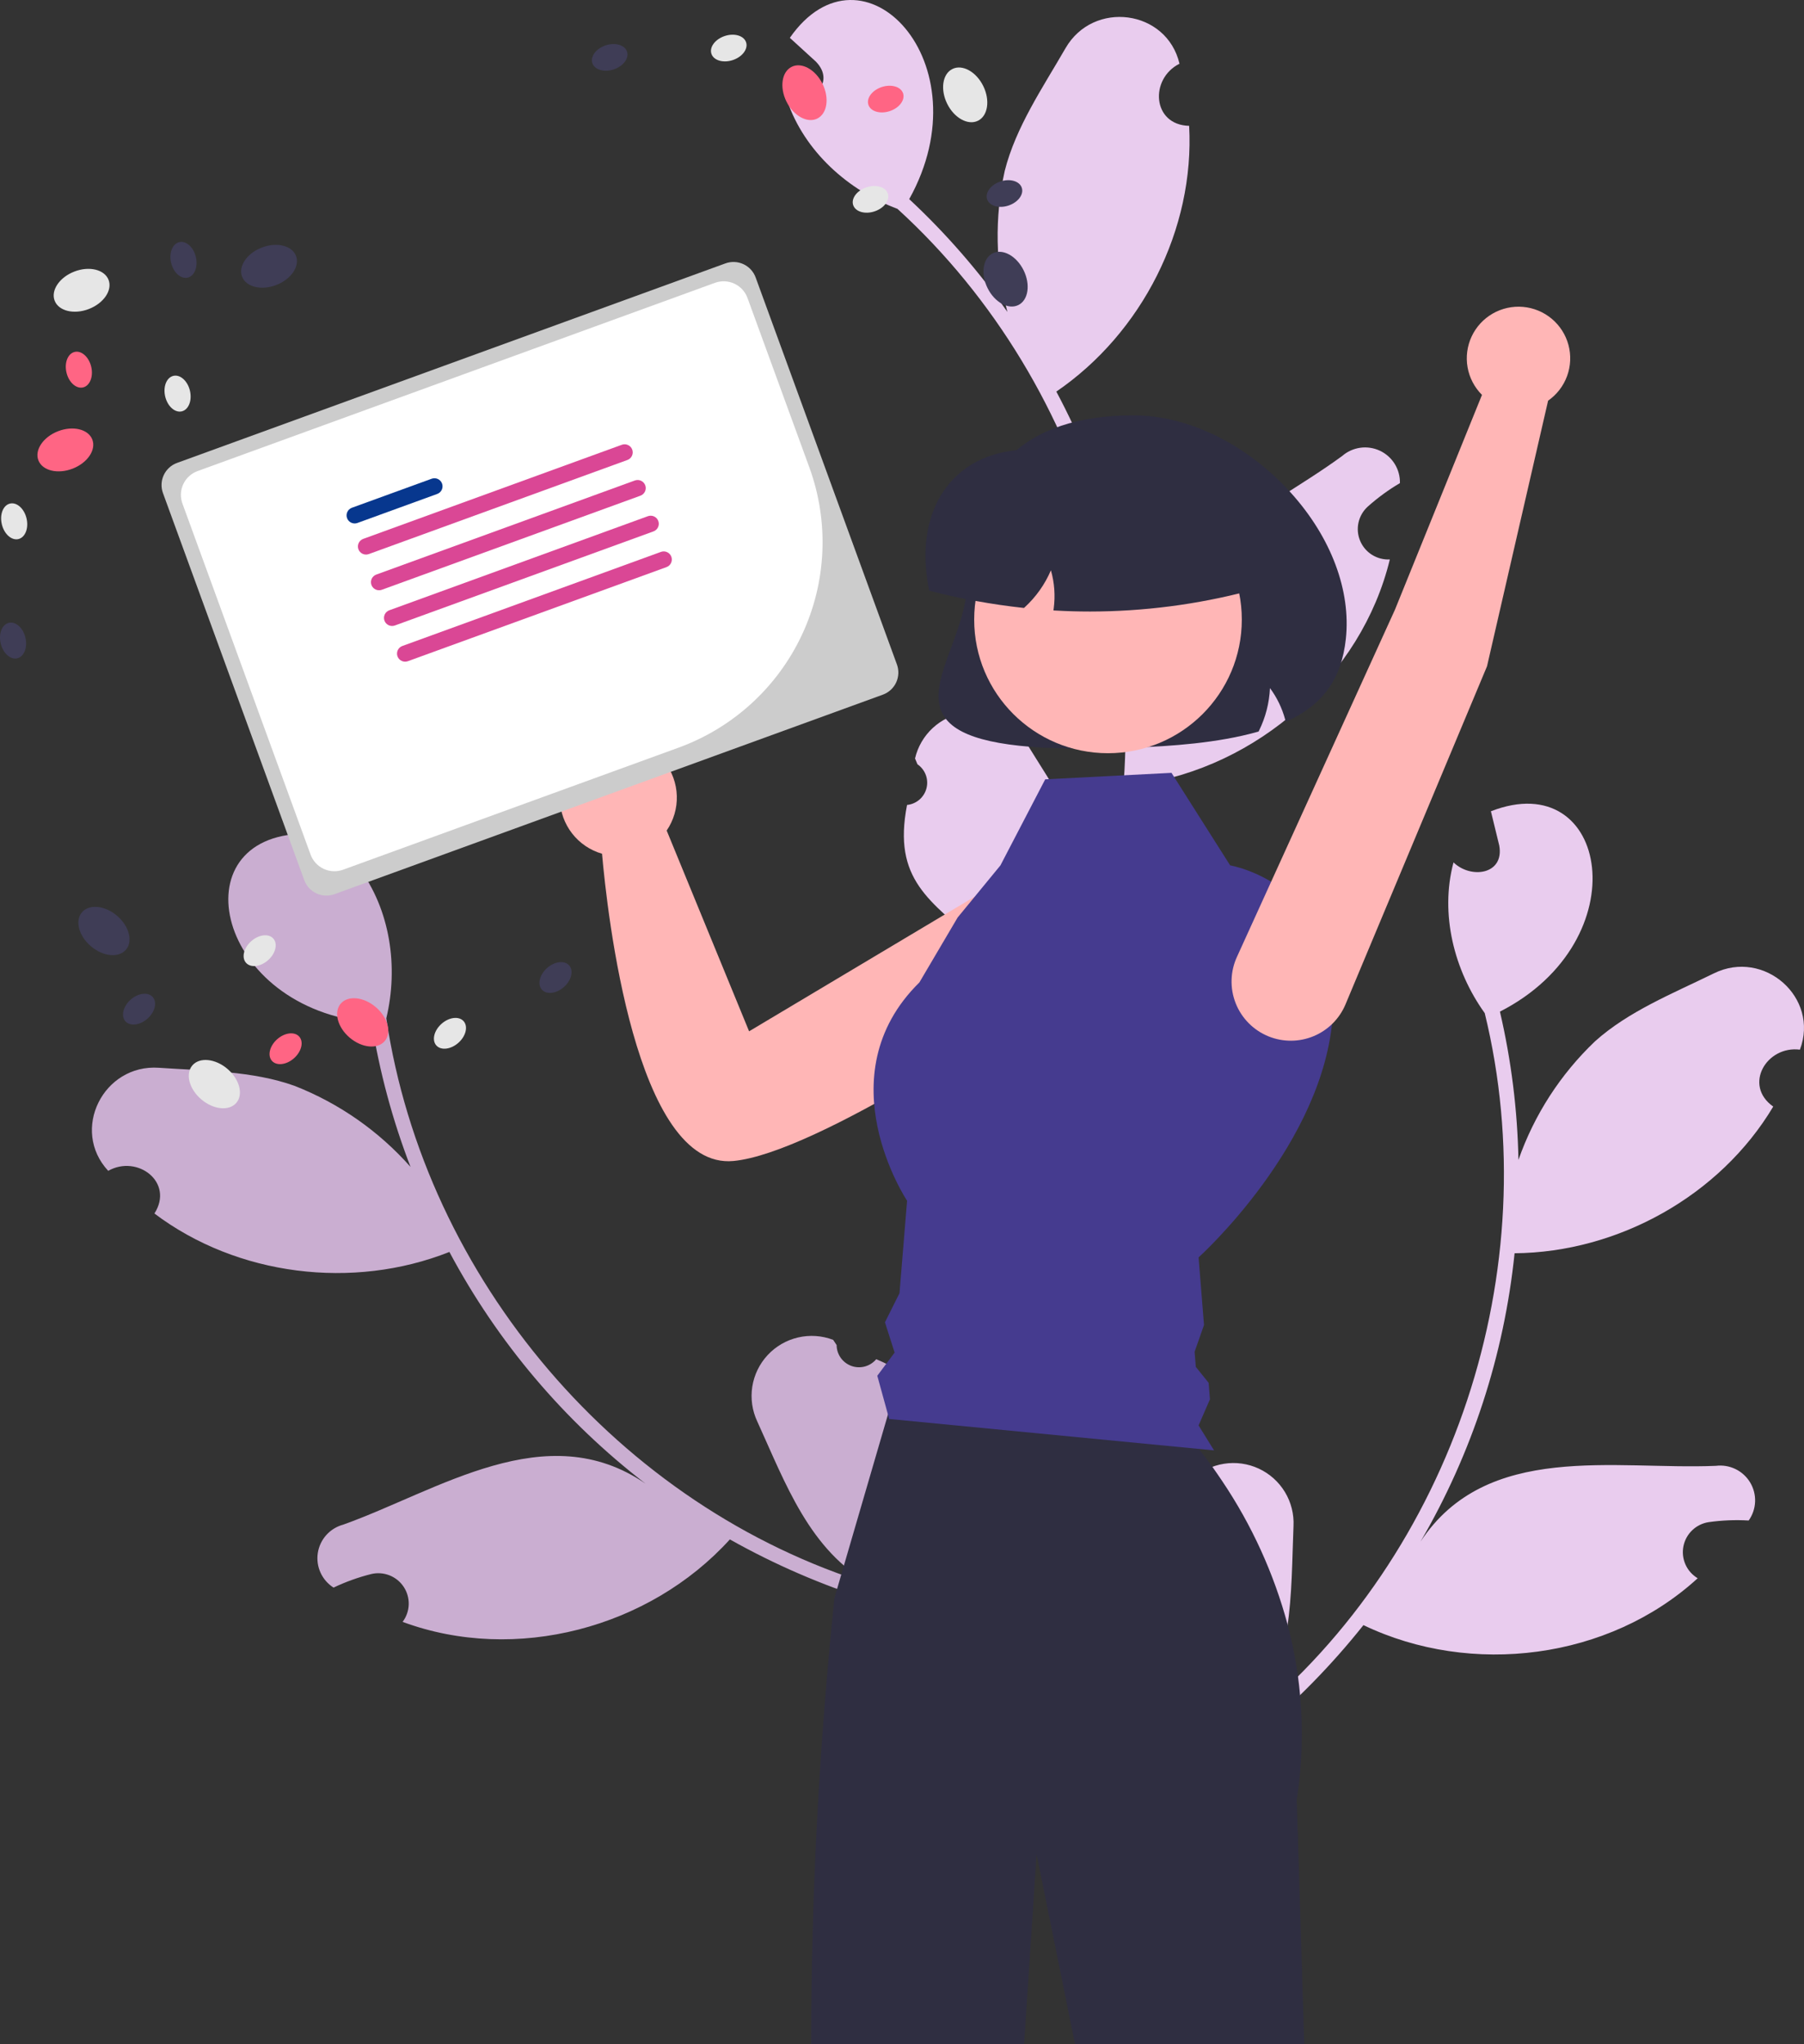 <svg width="548" height="621" viewBox="0 0 548 621" fill="none" xmlns="http://www.w3.org/2000/svg">
<rect x="0" y="0" width="548" height="621" fill="#333333" stroke="none"/>
<g clip-path="url(#clip0_314_1282)">
<path d="M352.311 459.769C353.541 460.426 354.943 460.688 356.328 460.522C357.712 460.356 359.012 459.769 360.052 458.841C361.091 457.912 361.819 456.687 362.138 455.332C362.456 453.976 362.35 452.556 361.833 451.262C361.971 450.574 362.071 450.08 362.209 449.392C364.87 446.913 368.212 445.283 371.806 444.712C375.4 444.141 379.083 444.655 382.383 446.187C385.683 447.72 388.449 450.202 390.328 453.314C392.206 456.427 393.11 460.029 392.925 463.658C392.083 484.126 393.095 506.212 379.471 522.713C441.655 471.975 470.008 385.541 451.018 307.802C441.7 294.837 437.353 277.614 441.532 262.007C446.776 267.099 456.997 265.731 455.435 256.915C454.597 253.431 453.73 249.958 452.892 246.474C488.708 232.519 498.059 285.694 455.634 307.344C459.075 322.123 460.96 337.222 461.258 352.393C466.047 338.713 474.021 326.364 484.522 316.362C494.69 307.221 508.135 301.846 520.642 295.713C535.862 288.231 552.753 303.064 546.761 318.9C536.629 317.606 529.46 329.697 538.654 336.195C522.506 363.275 491.543 380.486 460.083 380.759C456.902 411.658 447.161 441.525 431.511 468.369C451.608 437.856 490.5 446.641 521.236 445.341C523.276 445.084 525.346 445.426 527.194 446.323C529.042 447.221 530.589 448.637 531.645 450.398C532.701 452.158 533.222 454.188 533.143 456.239C533.063 458.289 532.388 460.273 531.199 461.947C527.156 461.71 523.099 461.875 519.088 462.439C517.202 462.718 515.448 463.573 514.067 464.886C512.686 466.2 511.746 467.907 511.375 469.775C511.004 471.643 511.221 473.58 511.996 475.32C512.771 477.06 514.066 478.518 515.703 479.494C488.741 504.174 446.961 509.48 414.171 493.731C404.476 505.924 393.539 517.078 381.535 527.014L332.785 503.811C332.868 503.187 332.978 502.554 333.079 501.938C337.456 504.369 342.115 506.256 346.951 507.556C341.75 487.76 335.955 476.165 352.309 459.769H352.311Z" fill="#E9CCEE"/>
<path d="M266.171 412.941C265.279 414.012 264.08 414.784 262.735 415.151C261.39 415.519 259.964 415.465 258.651 414.996C257.338 414.528 256.201 413.668 255.394 412.532C254.587 411.397 254.148 410.041 254.139 408.649C253.751 408.064 253.472 407.644 253.084 407.059C249.683 405.764 245.972 405.513 242.428 406.338C238.883 407.163 235.666 409.026 233.189 411.689C230.712 414.351 229.088 417.691 228.524 421.281C227.96 424.872 228.484 428.548 230.026 431.839C238.538 450.478 245.944 471.314 264.796 481.464C188.038 457.895 129.127 388.525 117.346 309.376C121.078 293.859 118.598 276.271 108.832 263.391C105.899 270.082 95.915 272.665 94.031 263.912C93.492 260.37 92.983 256.826 92.442 253.284C54 253.85 65.428 306.618 112.898 310.69C115.294 325.674 119.252 340.367 124.708 354.529C115.105 343.664 103.055 335.231 89.55 329.922C76.681 325.286 62.199 325.372 48.298 324.403C31.376 323.206 21.336 343.306 32.868 355.714C41.763 350.7 52.97 359.198 46.91 368.679C72.095 387.676 107.273 391.954 136.512 380.358C151.131 407.776 171.435 431.768 196.07 450.735C165.931 430.045 133.23 452.829 104.273 463.202C102.288 463.732 100.499 464.828 99.127 466.356C97.754 467.883 96.857 469.777 96.544 471.805C96.231 473.834 96.515 475.909 97.363 477.779C98.211 479.648 99.586 481.231 101.32 482.334C104.975 480.591 108.794 479.216 112.722 478.227C114.574 477.775 116.522 477.907 118.297 478.603C120.072 479.299 121.588 480.527 122.636 482.117C123.685 483.707 124.216 485.583 124.156 487.486C124.095 489.389 123.447 491.227 122.299 492.748C156.594 505.45 197.291 494.628 221.71 467.693C235.295 475.334 249.638 481.545 264.509 486.225L300.892 446.375C300.579 445.829 300.238 445.283 299.912 444.751C296.777 448.651 293.175 452.153 289.187 455.179C286.525 434.887 287.512 421.966 266.172 412.941L266.171 412.941Z" fill="#CAAED1"/>
<path d="M275.534 244.555C276.922 244.415 278.233 243.853 279.289 242.944C280.346 242.035 281.097 240.824 281.441 239.475C281.785 238.126 281.706 236.703 281.214 235.401C280.721 234.098 279.84 232.978 278.688 232.192C278.419 231.544 278.226 231.079 277.957 230.43C278.781 226.891 280.645 223.677 283.31 221.202C285.974 218.727 289.319 217.103 292.914 216.539C296.509 215.974 300.192 216.494 303.489 218.032C306.786 219.571 309.548 222.057 311.421 225.173C322.151 242.634 335.324 260.404 333.228 281.687C356.518 204.949 331.791 117.412 272.618 63.449C257.643 57.874 244.417 45.997 239.171 30.714C246.367 32.022 254.089 25.196 247.87 18.747C245.229 16.321 242.569 13.921 239.929 11.495C261.869 -20.029 299.323 18.908 276.193 60.499C287.303 70.852 297.299 82.337 306.017 94.766C302.354 80.743 302.078 66.053 305.211 51.903C308.547 38.654 316.707 26.708 323.665 14.653C332.122 -0.031 354.427 2.879 358.295 19.361C349.161 23.927 349.962 37.956 361.223 38.232C362.938 69.701 346.845 101.227 320.882 118.968C335.495 146.389 344.086 176.605 346.083 207.603C345.728 171.084 382.92 156.725 407.709 138.535C409.259 137.187 411.168 136.318 413.204 136.034C415.24 135.75 417.314 136.065 419.174 136.938C421.034 137.812 422.599 139.207 423.679 140.953C424.758 142.7 425.305 144.722 425.253 146.774C421.764 148.828 418.488 151.224 415.473 153.925C414.063 155.207 413.085 156.893 412.672 158.752C412.259 160.611 412.432 162.552 413.167 164.309C413.903 166.066 415.164 167.553 416.779 168.566C418.394 169.579 420.283 170.068 422.187 169.967C413.586 205.466 381.865 233.129 345.851 238.31C344.611 253.829 341.76 269.178 337.343 284.109L283.917 291.986C283.638 291.422 283.375 290.835 283.115 290.268C288.106 289.849 293.027 288.822 297.768 287.209C282.397 273.671 271.112 267.272 275.533 244.556L275.534 244.555Z" fill="#E9CCEE"/>
<path d="M329.267 227.451C304.945 227.451 291.752 224.483 287.145 218.148C283.079 212.559 285.805 205.184 288.961 196.645C291.229 190.507 293.8 183.551 293.8 176.666C293.8 143.179 310.805 126.199 344.342 126.199C361.028 126.199 378.945 135.05 392.268 149.875C404.381 163.353 410.415 179.483 408.824 194.13C407.518 206.142 401.919 214.042 391.201 218.992L390.574 219.281L390.396 218.615C389.471 215.167 387.904 211.924 385.779 209.054C385.572 213.559 384.434 217.972 382.438 222.017L382.324 222.248L382.077 222.318C369.947 225.768 355.551 226.703 344.364 227.131C338.919 227.343 333.887 227.45 329.267 227.451Z" fill="#2F2E41"/>
<path d="M335.896 274.108C334.964 271.372 333.392 268.897 331.31 266.889C329.228 264.881 326.696 263.398 323.925 262.562C321.154 261.727 318.224 261.563 315.377 262.085C312.53 262.607 309.849 263.799 307.555 265.563L227.552 313.323L202.517 252.331C204.632 249.233 205.71 245.546 205.596 241.799C205.483 238.051 204.184 234.436 201.885 231.472C199.587 228.507 196.407 226.345 192.802 225.297C189.197 224.248 185.352 224.367 181.819 225.635C178.285 226.903 175.245 229.256 173.134 232.356C171.022 235.456 169.949 239.145 170.066 242.892C170.184 246.639 171.487 250.253 173.789 253.215C176.091 256.177 179.273 258.335 182.879 259.379C184.422 276.967 192.997 355.58 222.829 352.722C247.904 350.32 310.175 308.911 329.516 294.554C332.61 292.259 334.895 289.043 336.042 285.368C337.188 281.694 337.137 277.751 335.896 274.108Z" fill="#FFB6B6"/>
<path d="M396.186 621H326.554L314.877 563.353L311.089 621H246.406C246.431 575.729 248.793 530.489 253.482 485.461L254.284 482.734L255.55 478.372L256.352 475.634L269.737 429.739L270.794 426.096H351.395C356.033 430.446 360.311 435.164 364.187 440.203C365.5 441.874 366.871 443.684 368.277 445.633C369.253 447.014 370.264 448.464 371.275 449.983C380.256 463.334 386.969 478.072 391.143 493.605V493.616C391.852 496.273 392.479 498.992 393.025 501.772V501.784C393.513 504.255 393.943 506.761 394.28 509.325C394.536 511.193 394.757 513.084 394.919 514.998C395.888 525.603 395.548 536.287 393.908 546.809L396.186 621Z" fill="#2F2E41"/>
<path d="M26.995 93.879C31.517 92.132 34.196 88.168 32.978 85.027C31.761 81.886 27.108 80.757 22.585 82.505C18.063 84.252 15.385 88.216 16.602 91.357C17.82 94.498 22.473 95.627 26.995 93.879Z" fill="#E6E6E6"/>
<path d="M83.932 86.587C88.454 84.839 91.133 80.876 89.915 77.734C88.697 74.594 84.044 73.464 79.522 75.212C75 76.96 72.321 80.923 73.539 84.064C74.757 87.205 79.41 88.335 83.932 86.587Z" fill="#3F3D56"/>
<path d="M22.057 142.383C26.579 140.635 29.258 136.672 28.04 133.531C26.822 130.39 22.169 129.26 17.647 131.008C13.125 132.756 10.446 136.719 11.664 139.86C12.882 143.001 17.535 144.131 22.057 142.383Z" fill="#FF6584"/>
<path d="M5.586 163.778C7.661 163.288 8.77 160.476 8.064 157.498C7.358 154.521 5.104 152.504 3.03 152.995C0.955 153.485 -0.154 156.296 0.552 159.274C1.257 162.252 3.511 164.268 5.586 163.778Z" fill="#E6E6E6"/>
<path d="M5.247 200.001C7.322 199.51 8.431 196.699 7.725 193.721C7.02 190.743 4.766 188.727 2.691 189.217C0.616 189.708 -0.493 192.519 0.213 195.497C0.919 198.474 3.173 200.491 5.247 200.001Z" fill="#3F3D56"/>
<path d="M55.219 124.975C57.293 124.485 58.403 121.673 57.697 118.696C56.991 115.718 54.737 113.702 52.663 114.192C50.588 114.682 49.478 117.493 50.184 120.471C50.89 123.449 53.144 125.465 55.219 124.975Z" fill="#E6E6E6"/>
<path d="M25.232 117.704C27.306 117.214 28.416 114.402 27.71 111.425C27.004 108.447 24.75 106.431 22.675 106.921C20.601 107.411 19.491 110.223 20.197 113.2C20.903 116.178 23.157 118.194 25.232 117.704Z" fill="#FF6584"/>
<path d="M57.016 84.349C59.09 83.859 60.2 81.047 59.494 78.07C58.788 75.092 56.534 73.076 54.459 73.566C52.385 74.056 51.275 76.868 51.981 79.845C52.687 82.823 54.941 84.839 57.016 84.349Z" fill="#3F3D56"/>
<path d="M71.799 335.053C73.985 332.488 72.764 327.865 69.072 324.726C65.379 321.588 60.613 321.123 58.427 323.688C56.24 326.253 57.461 330.876 61.154 334.015C64.846 337.153 69.612 337.618 71.799 335.053Z" fill="#E6E6E6"/>
<path d="M38.265 288.532C40.452 285.968 39.231 281.344 35.538 278.206C31.846 275.068 27.08 274.603 24.894 277.167C22.707 279.732 23.928 284.356 27.62 287.494C31.313 290.632 36.079 291.097 38.265 288.532Z" fill="#3F3D56"/>
<path d="M116.866 316.294C119.052 313.729 117.832 309.106 114.139 305.967C110.447 302.829 105.681 302.364 103.494 304.929C101.308 307.494 102.529 312.117 106.221 315.255C109.914 318.394 114.679 318.859 116.866 316.294Z" fill="#FF6584"/>
<path d="M139.255 316.807C141.542 314.77 142.244 311.831 140.825 310.243C139.405 308.654 136.401 309.019 134.114 311.056C131.828 313.094 131.125 316.033 132.545 317.621C133.965 319.21 136.969 318.845 139.255 316.807Z" fill="#E6E6E6"/>
<path d="M171.317 299.858C173.603 297.82 174.306 294.881 172.886 293.293C171.467 291.705 168.462 292.069 166.176 294.107C163.89 296.144 163.187 299.084 164.607 300.672C166.026 302.26 169.03 301.895 171.317 299.858Z" fill="#3F3D56"/>
<path d="M81.449 291.704C83.735 289.666 84.438 286.727 83.018 285.139C81.599 283.551 78.594 283.915 76.308 285.953C74.021 287.99 73.319 290.93 74.738 292.518C76.158 294.106 79.162 293.741 81.449 291.704Z" fill="#E6E6E6"/>
<path d="M89.324 321.495C91.61 319.458 92.313 316.519 90.893 314.931C89.473 313.342 86.469 313.707 84.183 315.744C81.896 317.782 81.194 320.721 82.613 322.309C84.033 323.897 87.037 323.533 89.324 321.495Z" fill="#FF6584"/>
<path d="M44.814 309.47C47.1 307.432 47.803 304.493 46.383 302.905C44.964 301.317 41.959 301.681 39.673 303.719C37.387 305.756 36.684 308.695 38.104 310.283C39.523 311.872 42.528 311.507 44.814 309.47Z" fill="#3F3D56"/>
<path d="M297.073 36.687C300.1 35.201 300.819 30.474 298.679 26.129C296.539 21.784 292.351 19.467 289.324 20.953C286.297 22.44 285.578 27.167 287.718 31.512C289.858 35.856 294.046 38.174 297.073 36.687Z" fill="#E6E6E6"/>
<path d="M309.338 92.681C312.365 91.194 313.084 86.467 310.944 82.122C308.804 77.777 304.615 75.46 301.588 76.947C298.561 78.433 297.842 83.16 299.982 87.505C302.122 91.85 306.311 94.167 309.338 92.681Z" fill="#3F3D56"/>
<path d="M248.251 36.026C251.278 34.539 251.997 29.812 249.857 25.467C247.717 21.122 243.528 18.805 240.501 20.292C237.474 21.778 236.755 26.505 238.895 30.85C241.035 35.195 245.224 37.512 248.251 36.026Z" fill="#FF6584"/>
<path d="M222.589 18.256C225.498 17.293 227.312 14.874 226.641 12.854C225.97 10.833 223.069 9.976 220.16 10.939C217.251 11.902 215.436 14.321 216.107 16.341C216.778 18.362 219.68 19.219 222.589 18.256Z" fill="#E6E6E6"/>
<path d="M186.421 21.093C189.33 20.13 191.144 17.711 190.473 15.691C189.803 13.67 186.9 12.813 183.992 13.776C181.083 14.739 179.268 17.157 179.939 19.178C180.61 21.199 183.512 22.056 186.421 21.093Z" fill="#3F3D56"/>
<path d="M265.65 64.224C268.559 63.261 270.373 60.842 269.702 58.822C269.031 56.801 266.129 55.944 263.22 56.907C260.311 57.87 258.497 60.288 259.168 62.309C259.839 64.329 262.741 65.187 265.65 64.224Z" fill="#E6E6E6"/>
<path d="M270.276 33.76C273.185 32.797 274.999 30.378 274.328 28.358C273.657 26.337 270.755 25.48 267.846 26.443C264.937 27.406 263.123 29.825 263.794 31.845C264.465 33.866 267.367 34.723 270.276 33.76Z" fill="#FF6584"/>
<path d="M306.338 62.452C309.247 61.489 311.061 59.07 310.39 57.05C309.72 55.029 306.818 54.172 303.909 55.135C301 56.098 299.185 58.516 299.856 60.537C300.527 62.557 303.429 63.415 306.338 62.452Z" fill="#3F3D56"/>
<path d="M317.504 236.773L355.865 234.8L373.683 262.912C373.683 262.912 407.207 268.508 404.883 307.953C402.559 347.398 364.094 382.011 364.094 382.011L365.738 402.552L362.883 410.699L363.249 415.274L367.144 420.119L367.546 425.13L364.094 433.057L368.788 440.648L270.104 431.101L266.495 417.975L271.759 410.927L268.819 401.733L273.239 392.891L275.544 364.802C275.544 364.802 250.326 326.973 279.276 298.481L290.895 278.758L303.895 262.921L317.504 236.773Z" fill="#453B8F"/>
<path d="M336.575 228.836C359.024 228.836 377.223 210.664 377.223 188.249C377.223 165.833 359.024 147.662 336.575 147.662C314.125 147.662 295.927 165.833 295.927 188.249C295.927 210.664 314.125 228.836 336.575 228.836Z" fill="#FFB6B6"/>
<path d="M331.132 185.789C327.629 185.789 324.128 185.69 320.63 185.493L320.004 185.458L320.087 184.838C320.602 180.964 320.312 177.026 319.235 173.269C317.405 177.547 314.682 181.386 311.249 184.53L311.055 184.707L310.794 184.679C301.291 183.641 291.875 181.926 282.617 179.548L282.263 179.457L282.192 179.099C281.5 175.709 281.143 172.259 281.123 168.8C281.123 157.992 285.047 148.895 292.174 143.186C299.929 136.971 311.048 135.06 323.491 137.801H363.28C367.655 137.806 371.849 139.543 374.942 142.632C378.035 145.72 379.775 149.907 379.78 154.275V179.434L379.346 179.547C363.608 183.677 347.404 185.775 331.132 185.789Z" fill="#2F2E41"/>
<path d="M53.773 140.643C51.992 141.293 50.542 142.623 49.741 144.339C48.94 146.056 48.854 148.02 49.502 149.8L92.426 267.402C93.077 269.181 94.408 270.628 96.128 271.428C97.847 272.228 99.814 272.314 101.596 271.667L268.192 211.044C269.973 210.394 271.423 209.064 272.224 207.348C273.025 205.631 273.111 203.667 272.463 201.887L229.539 84.285C228.888 82.506 227.557 81.058 225.837 80.259C224.118 79.459 222.151 79.373 220.369 80.02L53.773 140.643Z" fill="#CCCCCC"/>
<path d="M206.188 227.123L104.214 264.231C102.295 264.927 100.179 264.834 98.328 263.974C96.478 263.113 95.045 261.555 94.344 259.64L55.412 152.976C54.715 151.06 54.808 148.947 55.67 147.099C56.532 145.252 58.093 143.821 60.01 143.121L217.191 85.923C219.11 85.228 221.227 85.32 223.077 86.181C224.928 87.041 226.361 88.6 227.062 90.514L245.873 142.053C251.888 158.59 251.087 176.833 243.648 192.782C236.208 208.73 222.736 221.08 206.188 227.123Z" fill="white"/>
<path d="M132.813 150.067L108.581 158.885C108.277 158.996 107.954 159.046 107.631 159.032C107.308 159.018 106.991 158.94 106.697 158.804C106.404 158.668 106.141 158.475 105.922 158.237C105.704 157.999 105.534 157.72 105.423 157.417C105.313 157.113 105.263 156.791 105.277 156.468C105.291 156.146 105.368 155.829 105.505 155.536C105.641 155.244 105.834 154.981 106.073 154.762C106.311 154.544 106.59 154.375 106.894 154.264L131.126 145.446C131.74 145.223 132.418 145.252 133.01 145.527C133.602 145.803 134.06 146.302 134.284 146.915C134.508 147.527 134.478 148.204 134.202 148.795C133.927 149.386 133.427 149.844 132.813 150.067Z" fill="#07378E"/>
<path d="M190.583 139.751L112.03 168.336C111.726 168.447 111.403 168.497 111.08 168.483C110.756 168.47 110.439 168.392 110.145 168.256C109.852 168.12 109.588 167.927 109.369 167.689C109.15 167.451 108.98 167.172 108.87 166.868C108.759 166.565 108.709 166.242 108.723 165.919C108.737 165.596 108.815 165.279 108.952 164.986C109.089 164.694 109.282 164.431 109.521 164.212C109.759 163.994 110.039 163.825 110.343 163.715L188.897 135.129C189.201 135.019 189.523 134.969 189.847 134.983C190.17 134.997 190.487 135.074 190.78 135.211C191.073 135.347 191.337 135.54 191.555 135.778C191.774 136.016 191.943 136.294 192.054 136.598C192.165 136.901 192.215 137.224 192.201 137.546C192.187 137.869 192.109 138.186 191.973 138.478C191.836 138.771 191.643 139.034 191.405 139.252C191.166 139.471 190.887 139.64 190.583 139.751Z" fill="#DA4795"/>
<path d="M194.543 150.598L115.989 179.184C115.685 179.294 115.362 179.344 115.039 179.33C114.716 179.316 114.399 179.239 114.106 179.102C113.812 178.966 113.549 178.773 113.33 178.535C113.112 178.297 112.942 178.019 112.832 177.715C112.721 177.412 112.671 177.089 112.685 176.767C112.699 176.444 112.776 176.127 112.913 175.835C113.05 175.542 113.243 175.279 113.481 175.061C113.719 174.842 113.998 174.673 114.302 174.562L192.856 145.977C193.469 145.755 194.146 145.785 194.738 146.06C195.329 146.336 195.787 146.834 196.01 147.447C196.234 148.059 196.205 148.735 195.93 149.326C195.654 149.917 195.156 150.375 194.543 150.598Z" fill="#DA4795"/>
<path d="M198.502 161.446L119.949 190.032C119.645 190.143 119.322 190.193 118.998 190.179C118.675 190.166 118.358 190.088 118.064 189.952C117.771 189.816 117.507 189.623 117.288 189.385C117.069 189.147 116.899 188.868 116.789 188.564C116.678 188.26 116.628 187.938 116.642 187.615C116.656 187.292 116.734 186.975 116.871 186.682C117.007 186.389 117.201 186.126 117.44 185.908C117.678 185.69 117.958 185.521 118.262 185.41L196.816 156.825C197.12 156.715 197.442 156.665 197.765 156.679C198.089 156.693 198.406 156.77 198.699 156.906C198.992 157.043 199.256 157.236 199.474 157.474C199.693 157.712 199.862 157.99 199.973 158.294C200.084 158.597 200.134 158.919 200.12 159.242C200.106 159.565 200.028 159.881 199.892 160.174C199.755 160.467 199.562 160.73 199.324 160.948C199.085 161.167 198.806 161.336 198.502 161.446Z" fill="#DA4795"/>
<path d="M202.462 172.294L123.908 200.879C123.294 201.103 122.617 201.073 122.025 200.798C121.432 200.523 120.974 200.024 120.75 199.411C120.527 198.798 120.556 198.122 120.832 197.53C121.108 196.939 121.607 196.481 122.221 196.258L200.775 167.673C201.079 167.562 201.401 167.513 201.725 167.526C202.048 167.54 202.365 167.618 202.658 167.754C202.951 167.891 203.215 168.083 203.433 168.321C203.652 168.559 203.822 168.838 203.932 169.141C204.043 169.445 204.093 169.767 204.079 170.09C204.065 170.412 203.987 170.729 203.851 171.022C203.714 171.315 203.521 171.578 203.283 171.796C203.045 172.014 202.765 172.183 202.462 172.294Z" fill="#DA4795"/>
<path d="M451.712 202.421L408.704 305.186C406.869 309.535 403.395 312.989 399.032 314.802C394.669 316.616 389.767 316.644 385.384 314.881C383.116 313.968 381.058 312.605 379.336 310.872C377.613 309.14 376.262 307.076 375.364 304.805C374.467 302.534 374.042 300.105 374.116 297.665C374.189 295.225 374.76 292.826 375.792 290.613L423.745 185.232L450.18 119.973C447.896 117.698 446.368 114.776 445.805 111.604C445.242 108.432 445.67 105.164 447.031 102.244C448.393 99.323 450.622 96.892 453.416 95.281C456.209 93.67 459.432 92.956 462.646 93.237C465.86 93.518 468.909 94.78 471.38 96.852C473.85 98.924 475.622 101.705 476.454 104.817C477.287 107.929 477.14 111.222 476.033 114.248C474.926 117.273 472.913 119.886 470.267 121.729L451.712 202.421Z" fill="#FFB6B6"/>
</g>
<defs>
<clipPath id="clip0_314_1282">
<rect width="548" height="621" fill="white"/>
</clipPath>
</defs>
</svg>
